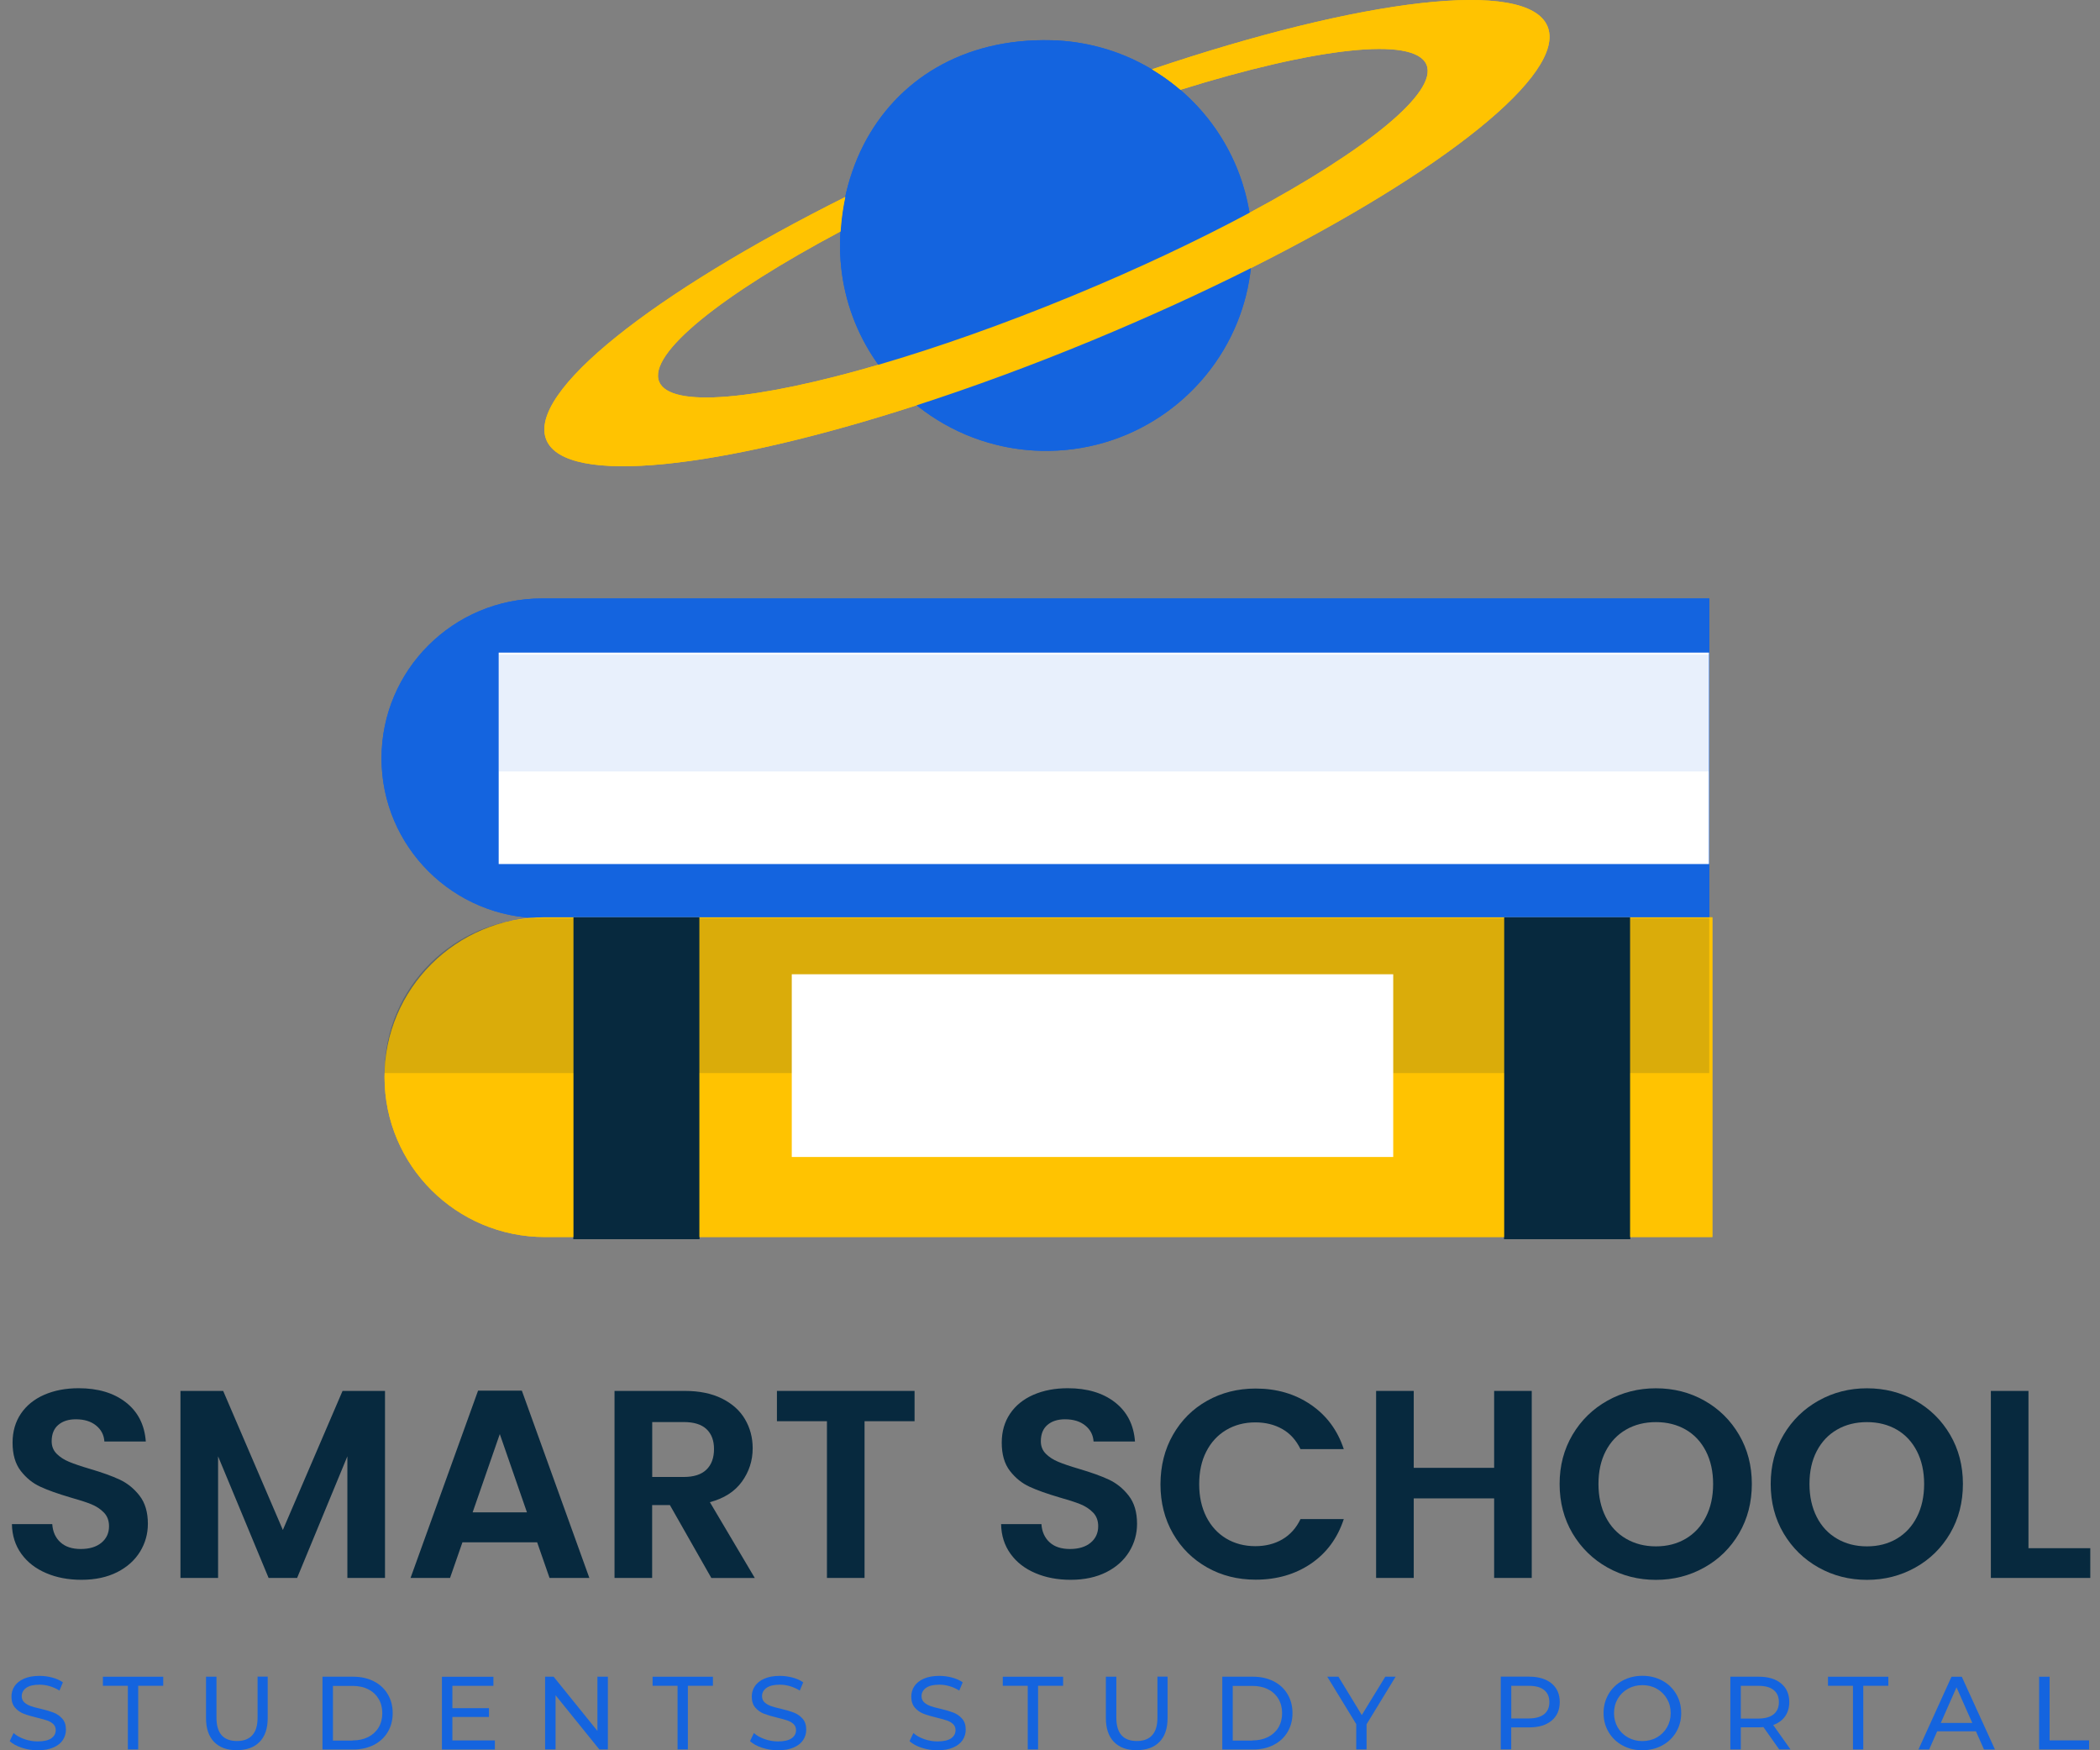 <svg width="144" height="120" viewBox="0 0 144 120" fill="none" xmlns="http://www.w3.org/2000/svg">
<rect x="0" y="0" width="144" height="120" fill="#808080" stroke="none"/>
<g id="Frame" clip-path="url(#clip0_140_7779)">
<g id="Group">
<g id="Group_2">
<g id="Group_3">
<path id="Vector" d="M85.858 17.204C85.849 17.566 85.827 17.918 85.787 18.271C85.65 19.62 85.322 20.912 84.831 22.12C82.685 27.402 77.42 31.066 71.363 30.907C70.314 30.881 69.296 30.74 68.323 30.497C66.872 30.14 65.509 29.558 64.275 28.791C63.084 28.055 62.014 27.146 61.098 26.101C60.354 25.255 59.713 24.32 59.186 23.315C58.12 21.269 57.54 18.932 57.607 16.463C57.611 16.221 57.624 15.978 57.642 15.74C57.739 14.356 58.005 13.029 58.434 11.785C58.655 11.137 58.921 10.511 59.226 9.916C61.487 5.52 66 2.601 72.102 2.76C73.19 2.786 74.248 2.941 75.261 3.201C75.73 3.32 76.19 3.465 76.637 3.629C77.301 3.871 77.938 4.167 78.548 4.502C79.057 4.779 79.544 5.088 80.008 5.427C80.23 5.586 80.442 5.754 80.654 5.921C80.982 6.186 81.292 6.464 81.592 6.755C82.314 7.456 82.955 8.227 83.513 9.065C84.216 10.123 84.783 11.283 85.181 12.517C85.322 12.958 85.446 13.412 85.544 13.875C85.782 14.942 85.889 16.058 85.858 17.204Z" fill="#1464DF"/>
</g>
</g>
<g id="Group_4">
<g id="Group_5">
<path id="Vector_2" d="M85.778 18.381C82.407 20.074 78.735 21.75 74.859 23.355C70.708 25.07 66.664 26.555 62.859 27.786C49.289 32.177 38.789 33.341 37.466 30.162C36.117 26.908 44.771 20.105 57.965 13.505C57.93 13.668 57.899 13.831 57.868 13.999C57.766 14.567 57.691 15.149 57.651 15.74C57.647 15.78 57.647 15.824 57.642 15.864C49.506 20.189 44.4 24.25 45.201 26.172C45.966 28.015 51.966 27.42 60.235 25.008C64.257 23.835 68.819 22.23 73.571 20.268C78.035 18.425 82.155 16.477 85.686 14.585C93.641 10.322 98.605 6.34 97.818 4.44C96.995 2.46 90.15 3.289 80.947 6.155C80.854 6.076 80.757 5.992 80.659 5.917C80.451 5.745 80.234 5.582 80.013 5.423C79.819 5.282 79.624 5.15 79.42 5.022C79.279 4.929 79.133 4.841 78.991 4.753C93.389 -0.106 104.738 -1.508 106.114 1.808C107.463 5.044 98.884 11.807 85.778 18.381Z" fill="#FFC301"/>
</g>
</g>
</g>
<g id="Group_6">
<g id="Group_7">
<path id="Vector_3" d="M117.21 62.952H37.161C31.086 62.952 26.161 58.045 26.161 51.991C26.161 45.938 31.086 41.03 37.161 41.03H117.21V62.952Z" fill="#1464DF"/>
<path id="Vector_4" d="M117.184 44.743H34.196V59.239H117.184V44.743Z" fill="white"/>
<path id="Vector_5" opacity="0.1" d="M117.184 44.879H34.196V52.891H117.184V44.879Z" fill="#1464DF"/>
</g>
<g id="Group_8">
<path id="Vector_6" d="M117.418 84.812H37.369C31.294 84.812 26.369 79.904 26.369 73.851C26.369 67.797 31.294 62.89 37.369 62.89H117.418V84.812Z" fill="#FFC301"/>
<path id="Vector_7" opacity="0.15" d="M117.211 62.952H37.024C31.139 62.952 26.369 67.705 26.369 73.569H117.206V62.952H117.211Z" fill="#07293E"/>
<path id="Vector_8" d="M47.957 62.895H39.324V84.957H47.957V62.895Z" fill="#07293E"/>
<path id="Vector_9" d="M111.777 62.895H103.145V84.957H111.777V62.895Z" fill="#07293E"/>
<path id="Vector_10" d="M95.535 66.796H54.293V79.323H95.535V66.796Z" fill="white"/>
</g>
</g>
<g id="Group_9">
<g id="Group_10">
<g id="Group_11">
<path id="Vector_11" d="M85.858 17.204C85.849 17.566 85.827 17.918 85.787 18.271C85.65 19.62 85.322 20.912 84.831 22.12C82.685 27.402 77.42 31.066 71.363 30.907C70.314 30.881 69.296 30.74 68.323 30.497C66.872 30.14 65.509 29.558 64.275 28.791C63.084 28.055 62.014 27.146 61.098 26.101C60.354 25.255 59.713 24.32 59.186 23.315C58.12 21.269 57.54 18.932 57.607 16.463C57.611 16.221 57.624 15.978 57.642 15.74C57.739 14.356 58.005 13.029 58.434 11.785C58.655 11.137 58.921 10.511 59.226 9.916C61.487 5.52 66 2.601 72.102 2.76C73.19 2.786 74.248 2.941 75.261 3.201C75.73 3.32 76.19 3.465 76.637 3.629C77.301 3.871 77.938 4.167 78.548 4.502C79.057 4.779 79.544 5.088 80.008 5.427C80.23 5.586 80.442 5.754 80.654 5.921C80.982 6.186 81.292 6.464 81.592 6.755C82.314 7.456 82.955 8.227 83.513 9.065C84.216 10.123 84.783 11.283 85.181 12.517C85.322 12.958 85.446 13.412 85.544 13.875C85.782 14.942 85.889 16.058 85.858 17.204Z" fill="#1464DF"/>
</g>
</g>
<g id="Group_12">
<g id="Group_13">
<path id="Vector_12" d="M85.778 18.381C82.407 20.074 78.735 21.75 74.859 23.355C70.708 25.07 66.664 26.555 62.859 27.786C49.289 32.177 38.789 33.341 37.466 30.162C36.117 26.908 44.771 20.105 57.965 13.505C57.93 13.668 57.899 13.831 57.868 13.999C57.766 14.567 57.691 15.149 57.651 15.74C57.647 15.78 57.647 15.824 57.642 15.864C49.506 20.189 44.4 24.25 45.201 26.172C45.966 28.015 51.966 27.42 60.235 25.008C64.257 23.835 68.819 22.23 73.571 20.268C78.035 18.425 82.155 16.477 85.686 14.585C93.641 10.322 98.605 6.34 97.818 4.44C96.995 2.46 90.15 3.289 80.947 6.155C80.854 6.076 80.757 5.992 80.659 5.917C80.451 5.745 80.234 5.582 80.013 5.423C79.819 5.282 79.624 5.15 79.42 5.022C79.279 4.929 79.133 4.841 78.991 4.753C93.389 -0.106 104.738 -1.508 106.114 1.808C107.463 5.044 98.884 11.807 85.778 18.381Z" fill="#FFC301"/>
</g>
</g>
</g>
<g id="Group_14">
<g id="Group_15">
<path id="Vector_13" d="M117.21 62.952H37.161C31.086 62.952 26.161 58.045 26.161 51.991C26.161 45.938 31.086 41.03 37.161 41.03H117.21V62.952Z" fill="#1464DF"/>
<path id="Vector_14" d="M117.184 44.743H34.196V59.239H117.184V44.743Z" fill="white"/>
<path id="Vector_15" opacity="0.1" d="M117.184 44.879H34.196V52.891H117.184V44.879Z" fill="#1464DF"/>
</g>
<g id="Group_16">
<path id="Vector_16" d="M117.418 84.812H37.369C31.294 84.812 26.369 79.904 26.369 73.851C26.369 67.797 31.294 62.89 37.369 62.89H117.418V84.812Z" fill="#FFC301"/>
<path id="Vector_17" opacity="0.15" d="M117.211 62.952H37.024C31.139 62.952 26.369 67.705 26.369 73.569H117.206V62.952H117.211Z" fill="#07293E"/>
<path id="Vector_18" d="M47.957 62.895H39.324V84.957H47.957V62.895Z" fill="#07293E"/>
<path id="Vector_19" d="M111.777 62.895H103.145V84.957H111.777V62.895Z" fill="#07293E"/>
<path id="Vector_20" d="M95.535 66.796H54.293V79.323H95.535V66.796Z" fill="white"/>
</g>
</g>
<g id="Group_17">
<path id="Vector_21" d="M3.167 107.853C2.45 107.549 1.879 107.108 1.463 106.53C1.047 105.953 0.831 105.274 0.817 104.494H3.583C3.618 105.018 3.808 105.437 4.145 105.741C4.481 106.05 4.946 106.2 5.538 106.2C6.14 106.2 6.614 106.054 6.959 105.768C7.304 105.481 7.476 105.102 7.476 104.639C7.476 104.26 7.361 103.947 7.127 103.704C6.892 103.462 6.6 103.268 6.251 103.127C5.901 102.986 5.419 102.831 4.804 102.659C3.968 102.412 3.291 102.174 2.769 101.932C2.247 101.694 1.8 101.332 1.424 100.847C1.047 100.362 0.862 99.719 0.862 98.907C0.862 98.149 1.052 97.488 1.432 96.923C1.813 96.359 2.348 95.927 3.034 95.627C3.724 95.327 4.508 95.177 5.392 95.177C6.72 95.177 7.799 95.499 8.627 96.143C9.454 96.787 9.914 97.682 9.998 98.832H7.158C7.131 98.391 6.945 98.025 6.596 97.739C6.246 97.452 5.782 97.307 5.202 97.307C4.698 97.307 4.295 97.435 3.994 97.695C3.693 97.951 3.543 98.325 3.543 98.815C3.543 99.159 3.658 99.441 3.884 99.67C4.109 99.895 4.392 100.08 4.733 100.221C5.069 100.362 5.547 100.525 6.162 100.706C6.999 100.953 7.68 101.196 8.206 101.442C8.733 101.689 9.189 102.055 9.569 102.545C9.95 103.034 10.14 103.678 10.14 104.471C10.14 105.159 9.963 105.794 9.605 106.381C9.246 106.967 8.724 107.439 8.038 107.787C7.348 108.135 6.534 108.312 5.587 108.312C4.693 108.312 3.884 108.162 3.167 107.853Z" fill="#07293E"/>
<path id="Vector_22" d="M26.4 95.362V108.184H23.82V99.846L20.374 108.184H18.418L14.954 99.846V108.184H12.374V95.362H15.303L19.396 104.895L23.489 95.362H26.4Z" fill="#07293E"/>
<path id="Vector_23" d="M36.833 105.741H31.71L30.86 108.184H28.152L32.781 95.345H35.785L40.413 108.184H37.683L36.833 105.741ZM36.134 103.687L34.272 98.321L32.409 103.687H36.134Z" fill="#07293E"/>
<path id="Vector_24" d="M48.776 108.184L45.935 103.188H44.718V108.184H42.139V95.362H46.966C47.961 95.362 48.811 95.539 49.51 95.887C50.209 96.235 50.736 96.707 51.085 97.302C51.435 97.898 51.612 98.559 51.612 99.295C51.612 100.142 51.364 100.905 50.873 101.584C50.382 102.263 49.652 102.73 48.678 102.99L51.758 108.188H48.776V108.184ZM44.723 101.262H46.877C47.577 101.262 48.099 101.094 48.444 100.755C48.789 100.42 48.961 99.948 48.961 99.348C48.961 98.762 48.789 98.303 48.444 97.981C48.099 97.655 47.577 97.496 46.877 97.496H44.723V101.262Z" fill="#07293E"/>
<path id="Vector_25" d="M62.713 95.362V97.439H59.284V108.184H56.705V97.439H53.275V95.362H62.713Z" fill="#07293E"/>
<path id="Vector_26" d="M70.996 107.853C70.279 107.549 69.708 107.108 69.293 106.53C68.877 105.953 68.66 105.274 68.647 104.494H71.412C71.447 105.018 71.638 105.437 71.974 105.741C72.31 106.05 72.775 106.2 73.368 106.2C73.969 106.2 74.443 106.054 74.788 105.768C75.133 105.481 75.305 105.102 75.305 104.639C75.305 104.26 75.191 103.947 74.956 103.704C74.722 103.462 74.429 103.268 74.08 103.127C73.73 102.986 73.248 102.831 72.633 102.659C71.797 102.412 71.12 102.174 70.598 101.932C70.076 101.694 69.629 101.332 69.253 100.847C68.877 100.362 68.691 99.719 68.691 98.907C68.691 98.149 68.881 97.488 69.261 96.923C69.642 96.359 70.177 95.927 70.863 95.627C71.553 95.327 72.337 95.177 73.222 95.177C74.549 95.177 75.629 95.499 76.456 96.143C77.283 96.787 77.743 97.682 77.828 98.832H74.987C74.96 98.391 74.775 98.025 74.425 97.739C74.076 97.452 73.611 97.307 73.031 97.307C72.527 97.307 72.124 97.435 71.823 97.695C71.522 97.951 71.372 98.325 71.372 98.815C71.372 99.159 71.487 99.441 71.713 99.67C71.938 99.895 72.222 100.08 72.562 100.221C72.898 100.362 73.376 100.525 73.991 100.706C74.828 100.953 75.509 101.196 76.036 101.442C76.562 101.689 77.018 102.055 77.398 102.545C77.779 103.034 77.969 103.678 77.969 104.471C77.969 105.159 77.792 105.794 77.434 106.381C77.075 106.967 76.553 107.439 75.867 107.787C75.177 108.135 74.363 108.312 73.416 108.312C72.522 108.312 71.717 108.162 70.996 107.853Z" fill="#07293E"/>
<path id="Vector_27" d="M80.434 98.369C81.004 97.373 81.783 96.593 82.774 96.037C83.765 95.481 84.871 95.199 86.102 95.199C87.54 95.199 88.8 95.565 89.88 96.302C90.96 97.038 91.716 98.052 92.145 99.353H89.177C88.88 98.74 88.469 98.281 87.933 97.977C87.398 97.673 86.783 97.519 86.079 97.519C85.332 97.519 84.663 97.695 84.079 98.043C83.495 98.391 83.04 98.885 82.717 99.52C82.389 100.155 82.23 100.905 82.23 101.76C82.23 102.606 82.394 103.347 82.717 103.991C83.044 104.635 83.495 105.128 84.079 105.481C84.663 105.829 85.332 106.006 86.079 106.006C86.778 106.006 87.398 105.851 87.933 105.538C88.469 105.225 88.885 104.762 89.177 104.15H92.145C91.716 105.459 90.964 106.478 89.889 107.209C88.814 107.937 87.553 108.303 86.102 108.303C84.871 108.303 83.765 108.025 82.774 107.465C81.783 106.905 81.004 106.134 80.434 105.142C79.863 104.15 79.575 103.025 79.575 101.76C79.58 100.495 79.863 99.366 80.434 98.369Z" fill="#07293E"/>
<path id="Vector_28" d="M105.034 95.362V108.184H102.455V102.73H96.942V108.184H94.362V95.362H96.942V100.636H102.455V95.362H105.034Z" fill="#07293E"/>
<path id="Vector_29" d="M110.228 107.47C109.22 106.905 108.423 106.125 107.83 105.128C107.242 104.132 106.945 102.999 106.945 101.738C106.945 100.49 107.242 99.366 107.83 98.369C108.419 97.373 109.22 96.593 110.228 96.028C111.237 95.464 112.343 95.182 113.547 95.182C114.764 95.182 115.874 95.464 116.874 96.028C117.874 96.593 118.666 97.373 119.25 98.369C119.834 99.366 120.126 100.49 120.126 101.738C120.126 102.999 119.834 104.128 119.25 105.128C118.666 106.125 117.87 106.91 116.865 107.47C115.856 108.034 114.75 108.316 113.547 108.316C112.343 108.316 111.237 108.034 110.228 107.47ZM115.595 105.494C116.184 105.146 116.648 104.648 116.976 104C117.308 103.352 117.471 102.598 117.471 101.742C117.471 100.887 117.303 100.133 116.976 99.494C116.644 98.85 116.184 98.356 115.595 98.017C115.007 97.677 114.326 97.501 113.551 97.501C112.777 97.501 112.091 97.673 111.498 98.017C110.901 98.361 110.436 98.854 110.104 99.494C109.773 100.133 109.609 100.887 109.609 101.742C109.609 102.598 109.777 103.352 110.104 104C110.432 104.648 110.901 105.146 111.498 105.494C112.096 105.843 112.777 106.019 113.551 106.019C114.326 106.019 115.003 105.843 115.595 105.494Z" fill="#07293E"/>
<path id="Vector_30" d="M124.702 107.47C123.693 106.905 122.897 106.125 122.304 105.128C121.715 104.132 121.419 102.999 121.419 101.738C121.419 100.49 121.715 99.366 122.304 98.369C122.892 97.373 123.693 96.593 124.702 96.028C125.711 95.464 126.817 95.182 128.02 95.182C129.237 95.182 130.348 95.464 131.348 96.028C132.348 96.593 133.14 97.373 133.724 98.369C134.308 99.366 134.6 100.49 134.6 101.738C134.6 102.999 134.308 104.128 133.724 105.128C133.14 106.125 132.343 106.91 131.339 107.47C130.33 108.034 129.224 108.316 128.02 108.316C126.817 108.316 125.706 108.034 124.702 107.47ZM130.065 105.494C130.653 105.146 131.118 104.648 131.445 104C131.777 103.352 131.941 102.598 131.941 101.742C131.941 100.887 131.773 100.133 131.445 99.494C131.113 98.85 130.653 98.356 130.065 98.017C129.476 97.677 128.795 97.501 128.02 97.501C127.246 97.501 126.56 97.673 125.967 98.017C125.37 98.361 124.906 98.854 124.574 99.494C124.242 100.133 124.078 100.887 124.078 101.742C124.078 102.598 124.246 103.352 124.574 104C124.901 104.648 125.37 105.146 125.967 105.494C126.565 105.843 127.246 106.019 128.02 106.019C128.795 106.019 129.476 105.843 130.065 105.494Z" fill="#07293E"/>
<path id="Vector_31" d="M139.095 106.147H143.334V108.184H136.516V95.362H139.095V106.147Z" fill="#07293E"/>
</g>
<g id="Group_18">
<path id="Vector_32" d="M1.494 119.828C1.145 119.713 0.871 119.559 0.667 119.374L0.932 118.818C1.123 118.99 1.366 119.127 1.667 119.233C1.963 119.339 2.273 119.391 2.587 119.391C3.003 119.391 3.313 119.321 3.516 119.18C3.72 119.039 3.822 118.854 3.822 118.62C3.822 118.448 3.764 118.311 3.654 118.205C3.543 118.1 3.401 118.016 3.238 117.959C3.074 117.901 2.839 117.84 2.539 117.765C2.163 117.672 1.857 117.584 1.627 117.496C1.397 117.407 1.198 117.266 1.034 117.081C0.871 116.892 0.786 116.64 0.786 116.323C0.786 116.058 0.857 115.816 0.999 115.604C1.14 115.393 1.353 115.221 1.64 115.093C1.928 114.965 2.282 114.899 2.707 114.899C3.003 114.899 3.291 114.938 3.578 115.013C3.866 115.088 4.109 115.199 4.313 115.34L4.078 115.908C3.87 115.776 3.645 115.675 3.406 115.604C3.167 115.534 2.932 115.503 2.707 115.503C2.3 115.503 1.999 115.578 1.795 115.723C1.592 115.869 1.49 116.063 1.49 116.292C1.49 116.464 1.547 116.601 1.663 116.711C1.778 116.817 1.919 116.9 2.087 116.962C2.255 117.024 2.486 117.086 2.778 117.152C3.154 117.24 3.454 117.332 3.685 117.421C3.915 117.513 4.109 117.65 4.273 117.835C4.437 118.02 4.521 118.272 4.521 118.585C4.521 118.845 4.45 119.083 4.308 119.299C4.167 119.515 3.95 119.687 3.658 119.81C3.366 119.938 3.012 120 2.587 120C2.207 120 1.844 119.943 1.494 119.828Z" fill="#1464DF"/>
<path id="Vector_33" d="M8.772 115.578H7.056V114.956H11.193V115.578H9.476V119.943H8.768V115.578H8.772Z" fill="#1464DF"/>
<path id="Vector_34" d="M14.684 119.431C14.313 119.052 14.127 118.505 14.127 117.791V114.956H14.844V117.765C14.844 118.832 15.313 119.365 16.251 119.365C16.706 119.365 17.061 119.233 17.299 118.968C17.543 118.704 17.662 118.303 17.662 117.76V114.952H18.357V117.787C18.357 118.505 18.171 119.052 17.799 119.427C17.428 119.806 16.91 119.991 16.242 119.991C15.578 120 15.056 119.81 14.684 119.431Z" fill="#1464DF"/>
<path id="Vector_35" d="M22.113 114.956H24.224C24.755 114.956 25.224 115.062 25.631 115.269C26.042 115.476 26.361 115.772 26.587 116.151C26.812 116.53 26.927 116.962 26.927 117.452C26.927 117.941 26.812 118.373 26.587 118.752C26.361 119.131 26.042 119.422 25.631 119.634C25.219 119.841 24.75 119.947 24.224 119.947H22.113V114.956ZM24.18 119.325C24.587 119.325 24.941 119.246 25.25 119.092C25.556 118.933 25.794 118.717 25.963 118.435C26.131 118.153 26.215 117.826 26.215 117.456C26.215 117.086 26.131 116.759 25.963 116.477C25.794 116.195 25.56 115.975 25.25 115.82C24.945 115.662 24.587 115.587 24.18 115.587H22.83V119.334H24.18V119.325Z" fill="#1464DF"/>
<path id="Vector_36" d="M33.935 119.325V119.947H30.303V114.96H33.834V115.582H31.02V117.112H33.528V117.716H31.02V119.325H33.935Z" fill="#1464DF"/>
<path id="Vector_37" d="M41.683 114.956V119.943H41.099L38.095 116.226V119.943H37.378V114.956H37.962L40.966 118.673V114.956H41.683Z" fill="#1464DF"/>
<path id="Vector_38" d="M46.466 115.578H44.749V114.956H48.886V115.578H47.169V119.943H46.461V115.578H46.466Z" fill="#1464DF"/>
<path id="Vector_39" d="M52.258 119.828C51.908 119.713 51.634 119.559 51.431 119.374L51.696 118.818C51.886 118.99 52.13 119.127 52.431 119.233C52.727 119.339 53.037 119.392 53.351 119.392C53.767 119.392 54.077 119.321 54.28 119.18C54.484 119.039 54.585 118.854 54.585 118.62C54.585 118.448 54.528 118.311 54.417 118.206C54.307 118.1 54.165 118.016 54.001 117.959C53.838 117.901 53.603 117.84 53.302 117.765C52.926 117.672 52.621 117.584 52.391 117.496C52.161 117.408 51.962 117.266 51.798 117.081C51.634 116.892 51.55 116.64 51.55 116.323C51.55 116.058 51.621 115.816 51.763 115.604C51.904 115.393 52.117 115.221 52.404 115.093C52.692 114.965 53.046 114.899 53.47 114.899C53.767 114.899 54.054 114.938 54.342 115.013C54.63 115.088 54.873 115.199 55.077 115.34L54.842 115.908C54.634 115.776 54.408 115.675 54.169 115.604C53.931 115.534 53.696 115.503 53.47 115.503C53.063 115.503 52.763 115.578 52.559 115.723C52.355 115.869 52.254 116.063 52.254 116.292C52.254 116.464 52.311 116.601 52.426 116.711C52.541 116.817 52.683 116.9 52.851 116.962C53.019 117.024 53.249 117.086 53.541 117.152C53.917 117.24 54.218 117.333 54.448 117.421C54.678 117.513 54.873 117.65 55.037 117.835C55.2 118.02 55.285 118.272 55.285 118.585C55.285 118.845 55.214 119.083 55.072 119.299C54.931 119.515 54.714 119.687 54.422 119.81C54.13 119.938 53.776 120 53.351 120C52.975 120 52.612 119.943 52.258 119.828Z" fill="#1464DF"/>
<path id="Vector_40" d="M63.196 119.828C62.846 119.713 62.572 119.559 62.368 119.374L62.634 118.818C62.824 118.99 63.067 119.127 63.368 119.233C63.665 119.339 63.974 119.392 64.288 119.392C64.704 119.392 65.014 119.321 65.218 119.18C65.421 119.039 65.523 118.854 65.523 118.62C65.523 118.448 65.465 118.311 65.355 118.206C65.244 118.1 65.103 118.016 64.939 117.959C64.775 117.901 64.541 117.84 64.24 117.765C63.864 117.672 63.558 117.584 63.328 117.496C63.098 117.408 62.899 117.266 62.735 117.081C62.572 116.892 62.488 116.64 62.488 116.323C62.488 116.058 62.558 115.816 62.7 115.604C62.842 115.393 63.054 115.221 63.342 115.093C63.629 114.965 63.983 114.899 64.408 114.899C64.704 114.899 64.992 114.938 65.279 115.013C65.567 115.088 65.811 115.199 66.014 115.34L65.779 115.908C65.572 115.776 65.346 115.675 65.107 115.604C64.868 115.534 64.634 115.503 64.408 115.503C64.001 115.503 63.7 115.578 63.496 115.723C63.293 115.869 63.191 116.063 63.191 116.292C63.191 116.464 63.249 116.601 63.364 116.711C63.479 116.817 63.62 116.9 63.788 116.962C63.957 117.024 64.187 117.086 64.479 117.152C64.855 117.24 65.156 117.333 65.386 117.421C65.616 117.513 65.811 117.65 65.974 117.835C66.138 118.02 66.222 118.272 66.222 118.585C66.222 118.845 66.151 119.083 66.01 119.299C65.868 119.515 65.651 119.687 65.359 119.81C65.067 119.938 64.713 120 64.288 120C63.912 120 63.545 119.943 63.196 119.828Z" fill="#1464DF"/>
<path id="Vector_41" d="M70.478 115.578H68.762V114.956H72.899V115.578H71.182V119.943H70.474V115.578H70.478Z" fill="#1464DF"/>
<path id="Vector_42" d="M76.389 119.431C76.018 119.052 75.832 118.505 75.832 117.791V114.956H76.549V117.765C76.549 118.832 77.018 119.365 77.956 119.365C78.412 119.365 78.766 119.233 79.004 118.968C79.248 118.704 79.367 118.303 79.367 117.76V114.952H80.062V117.787C80.062 118.505 79.876 119.052 79.504 119.427C79.133 119.806 78.615 119.991 77.947 119.991C77.279 120 76.761 119.81 76.389 119.431Z" fill="#1464DF"/>
<path id="Vector_43" d="M83.814 114.956H85.925C86.456 114.956 86.925 115.062 87.332 115.269C87.743 115.476 88.062 115.772 88.288 116.151C88.513 116.53 88.628 116.962 88.628 117.452C88.628 117.941 88.513 118.373 88.288 118.752C88.062 119.131 87.743 119.422 87.332 119.634C86.921 119.846 86.451 119.947 85.925 119.947H83.814V114.956ZM85.881 119.325C86.288 119.325 86.642 119.246 86.951 119.092C87.257 118.933 87.496 118.717 87.664 118.435C87.832 118.153 87.916 117.826 87.916 117.456C87.916 117.086 87.832 116.759 87.664 116.477C87.496 116.195 87.261 115.975 86.951 115.82C86.642 115.662 86.288 115.587 85.881 115.587H84.531V119.334H85.881V119.325Z" fill="#1464DF"/>
<path id="Vector_44" d="M93.707 118.219V119.943H92.999V118.206L91.013 114.956H91.778L93.38 117.584L94.99 114.956H95.698L93.707 118.219Z" fill="#1464DF"/>
<path id="Vector_45" d="M106.397 115.419C106.768 115.728 106.954 116.151 106.954 116.693C106.954 117.236 106.768 117.659 106.397 117.967C106.025 118.276 105.516 118.43 104.866 118.43H103.627V119.938H102.91V114.952H104.861C105.516 114.956 106.025 115.11 106.397 115.419ZM105.883 117.527C106.122 117.333 106.242 117.059 106.242 116.698C106.242 116.336 106.122 116.058 105.883 115.869C105.645 115.675 105.299 115.582 104.848 115.582H103.631V117.818H104.848C105.299 117.813 105.645 117.716 105.883 117.527Z" fill="#1464DF"/>
<path id="Vector_46" d="M111.26 119.669C110.853 119.449 110.539 119.145 110.304 118.752C110.074 118.364 109.959 117.928 109.959 117.447C109.959 116.967 110.074 116.535 110.304 116.142C110.534 115.754 110.853 115.445 111.26 115.225C111.667 115.005 112.118 114.894 112.627 114.894C113.127 114.894 113.578 115.005 113.985 115.225C114.392 115.445 114.707 115.75 114.937 116.138C115.167 116.526 115.282 116.962 115.282 117.443C115.282 117.928 115.167 118.364 114.937 118.752C114.707 119.14 114.392 119.444 113.985 119.665C113.578 119.885 113.127 119.996 112.627 119.996C112.118 120 111.662 119.89 111.26 119.669ZM113.614 119.118C113.906 118.951 114.136 118.721 114.308 118.43C114.476 118.139 114.561 117.813 114.561 117.452C114.561 117.09 114.476 116.764 114.308 116.473C114.14 116.182 113.91 115.953 113.614 115.785C113.322 115.617 112.99 115.534 112.623 115.534C112.255 115.534 111.924 115.617 111.627 115.785C111.331 115.953 111.096 116.182 110.928 116.473C110.76 116.764 110.676 117.09 110.676 117.452C110.676 117.813 110.76 118.139 110.928 118.43C111.096 118.721 111.331 118.951 111.627 119.118C111.924 119.286 112.255 119.37 112.623 119.37C112.99 119.365 113.322 119.286 113.614 119.118Z" fill="#1464DF"/>
<path id="Vector_47" d="M122.003 119.943L120.923 118.413C120.79 118.422 120.684 118.426 120.609 118.426H119.37V119.943H118.653V114.956H120.605C121.251 114.956 121.764 115.11 122.135 115.419C122.507 115.728 122.693 116.151 122.693 116.693C122.693 117.077 122.596 117.408 122.405 117.676C122.215 117.945 121.941 118.144 121.591 118.267L122.777 119.943H122.003ZM121.622 117.531C121.861 117.337 121.981 117.059 121.981 116.698C121.981 116.336 121.861 116.058 121.622 115.869C121.383 115.675 121.038 115.582 120.587 115.582H119.37V117.826H120.587C121.038 117.822 121.383 117.725 121.622 117.531Z" fill="#1464DF"/>
<path id="Vector_48" d="M127.064 115.578H125.348V114.956H129.485V115.578H127.768V119.943H127.06V115.578H127.064Z" fill="#1464DF"/>
<path id="Vector_49" d="M135.493 118.699H132.834L132.285 119.947H131.551L133.816 114.96H134.524L136.798 119.947H136.046L135.493 118.699ZM135.241 118.126L134.161 115.684L133.082 118.126H135.241Z" fill="#1464DF"/>
<path id="Vector_50" d="M139.825 114.956H140.542V119.321H143.25V119.943H139.825V114.956Z" fill="#1464DF"/>
</g>
</g>
<defs>
<clipPath id="clip0_140_7779">
<rect width="142.667" height="120" fill="white" transform="translate(0.667)"/>
</clipPath>
</defs>
</svg>

